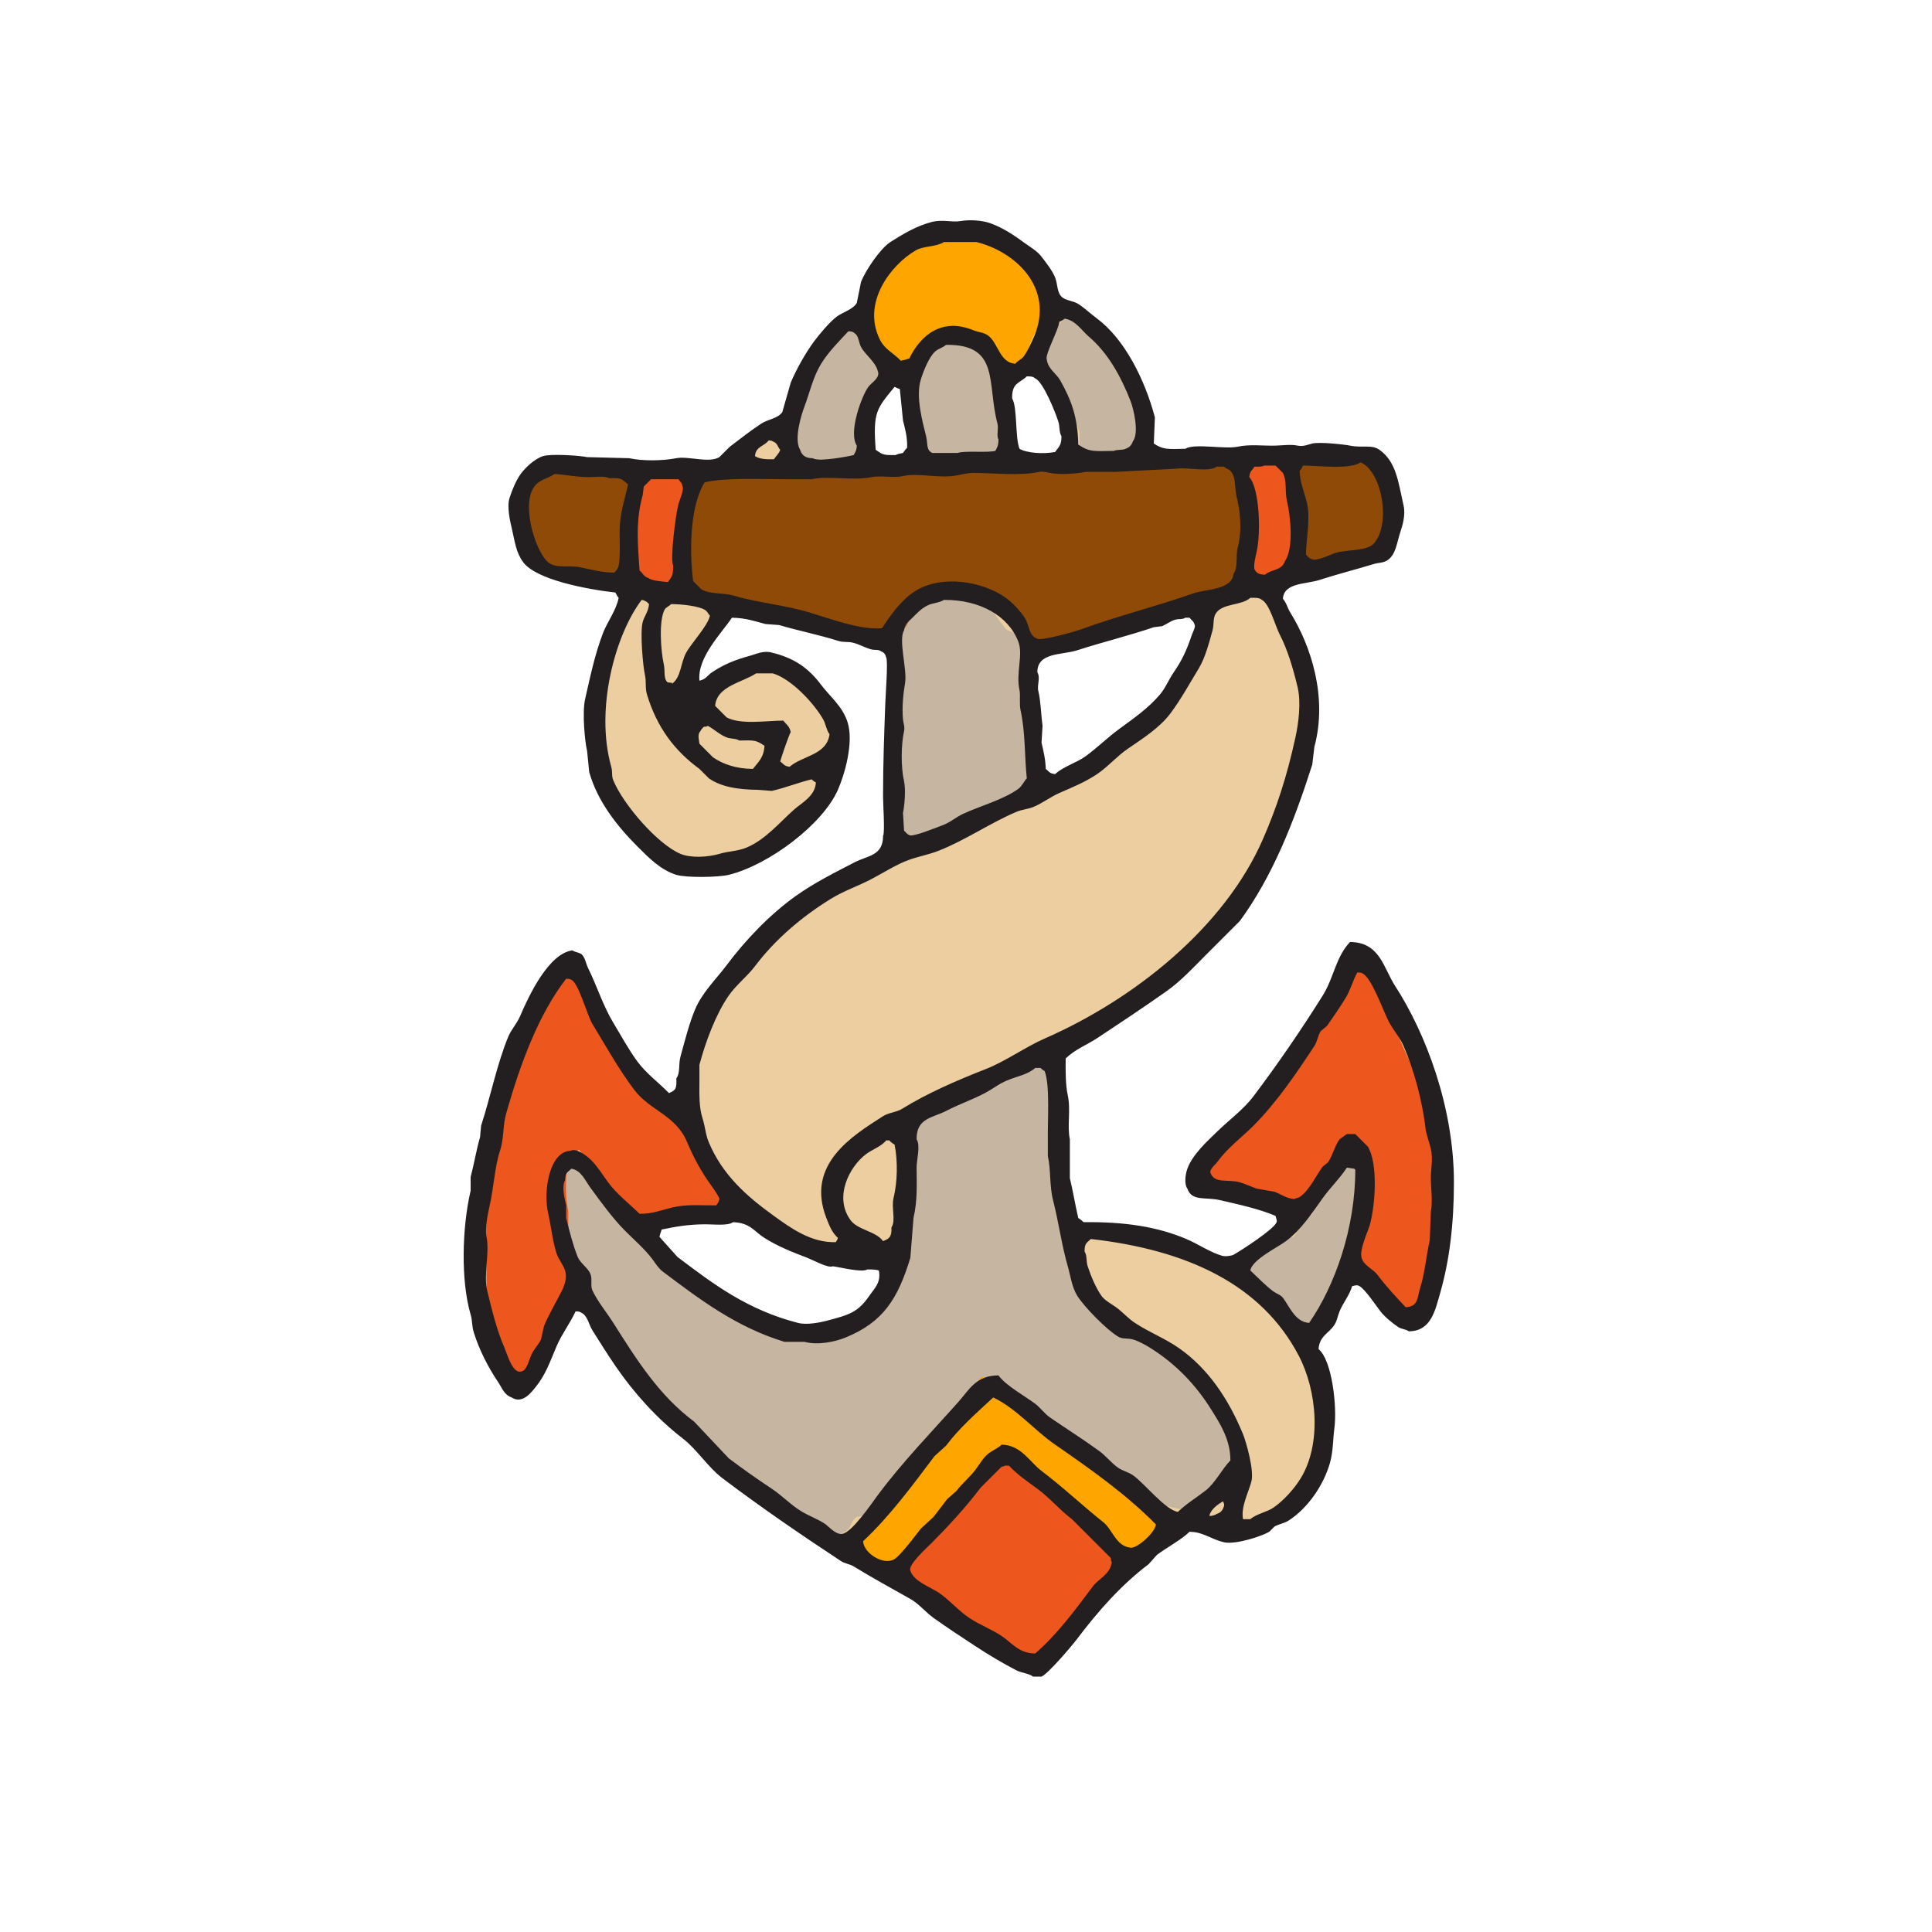 <?xml version="1.0" encoding="UTF-8"?>
<svg version="1.1" viewBox="0 0 128 128" xml:space="preserve" xmlns="http://www.w3.org/2000/svg" xmlns:cc="http://creativecommons.org/ns#" xmlns:dc="http://purl.org/dc/elements/1.1/" xmlns:rdf="http://www.w3.org/1999/02/22-rdf-syntax-ns#"><g transform="translate(-8.209 -9.907)"><g transform="matrix(3.219 0 0 -3.219 -465.74 547.97)"><g transform="translate(167.82 159.25)"><path d="m0 0c-0.099-0.233-0.024-0.643 0.143-1.287 0.016-0.066 0.03-0.12 0.039-0.156l0.025-0.112 0.104-0.045c0.104-0.046 0.316-0.127 0.564-0.161l0.096-0.013 0.075 0.061c0.043 0.035 0.084 0.063 0.121 0.088 0.225 0.156 0.372 0.294 0.358 0.777v0.034l-0.301 0.905-4e-3 9e-3c-0.049 0.111-0.123 0.191-0.189 0.261-0.032 0.035-0.063 0.069-0.084 0.098l-0.066 0.1h-0.398l-0.066-0.071c-0.022-0.024-0.046-0.034-0.094-0.054-0.141-0.06-0.294-0.148-0.323-0.434m-2.296-1.719c0.059-0.038 0.123-0.058 0.192-0.058 0.046 0 0.093 9e-3 0.138 0.029 0.229 0.075 0.296 0.203 0.319 0.394 0.133 0.27 0.084 0.747-0.163 1.605l-0.055 0.198-0.4 0.099-0.089-0.096c-0.148-0.157-0.192-0.331-0.227-0.472-0.023-0.09-0.043-0.168-0.084-0.239-0.01-8e-3 -0.022-0.015-0.033-0.023-0.063-0.043-0.167-0.115-0.211-0.251-0.101-0.31-0.062-0.696 0.096-0.938 0.094-0.147 0.23-0.237 0.381-0.255l0.119-0.013zm6.141-2.868c-0.089-0.057-0.363-0.119-0.562-0.164-0.15-0.034-0.292-0.066-0.397-0.102-0.342-0.113-1.237-0.401-2.173-0.605l-0.177-0.039v-0.386l0.03-0.053c0.017-0.042 0.02-0.227 0.022-0.337 3e-3 -0.131 5e-3 -0.267 0.023-0.376s0.018-0.25 0.018-0.414c0-0.316 1e-3 -0.71 0.136-1.1l0.081-0.236 0.225 0.106c1.177 0.546 3.083 1.98 3.19 3.5l0.017 0.24h-0.378zm-9.351-12.448c-0.173-0.044-0.981-0.105-1.292-0.129-0.197-0.015-0.286-0.022-0.321-0.026l-0.193-0.028v-0.388l0.101-0.067c0.138-0.091 0.288-0.26 0.434-0.424 0.108-0.122 0.22-0.249 0.333-0.348 0.086-0.076 0.185-0.114 0.264-0.145 0.047-0.017 0.091-0.034 0.118-0.053 0.677-0.465 1.4-0.897 2.086-0.897 0.106 0 0.209 0.011 0.307 0.032l0.412 0.038 0.028 0.01c0.484 0.177 0.986 0.662 1.011 1.246l0.01 0.234h-0.371l-0.055-0.034c-1e-3 0-0.025-8e-3 -0.085-8e-3 -0.104 0-0.261 0.026-0.421 0.07l-0.029 8e-3h-0.35l-0.085 0.031c-0.296 0.111-0.702 0.263-0.884 0.37-0.075 0.043-0.155 0.108-0.24 0.176-0.174 0.14-0.372 0.3-0.619 0.354l-0.1 0.021zm6.254-9.359c-0.311 0.052-0.589 0.284-0.779 0.442-0.104 0.087-0.219 0.126-0.321 0.16-0.064 0.021-0.124 0.042-0.166 0.07-0.137 0.092-0.747 0.498-0.747 0.498-0.023 0.024-0.081 0.094-0.117 0.138-0.1 0.122-0.138 0.166-0.185 0.196-0.161 0.099-0.323 0.168-0.479 0.234-0.126 0.053-0.244 0.103-0.359 0.168-0.052 0.029-0.123 0.094-0.187 0.152-0.062 0.057-0.127 0.117-0.192 0.161-0.103 0.07-0.204 0.093-0.285 0.112-0.049 0.01-0.092 0.02-0.118 0.037-0.159 0.099-0.325 0.228-0.486 0.353-0.146 0.113-0.298 0.231-0.446 0.328-0.127 0.083-0.25 0.143-0.37 0.201-0.121 0.06-0.237 0.115-0.344 0.191-0.688 0.485-1.328 1.121-1.946 1.736l-0.114 0.112c-0.368 0.365-0.691 0.823-1.003 1.266-0.078 0.11-0.155 0.218-0.232 0.326-0.033 0.046-0.063 0.12-0.095 0.2-0.076 0.191-0.18 0.453-0.458 0.532l-0.265 0.076-0.021-0.275c-0.012-0.15-0.083-0.248-0.173-0.371-0.042-0.057-0.085-0.116-0.123-0.183-0.076-0.136-0.131-0.299-0.183-0.455-0.151-0.445-0.25-0.655-0.517-0.655h-0.055c-0.032 0.054-0.064 0.109-0.098 0.165-0.189 0.315-0.384 0.641-0.502 0.98-0.062 0.176-0.084 0.385-0.104 0.569-0.018 0.171-0.034 0.318-0.076 0.439-0.077 0.219-0.035 0.509 6e-3 0.79 0.032 0.226 0.063 0.439 0.041 0.638-0.029 0.253 0.103 0.712 0.166 0.933l7e-3 0.023c0.052 0.18 0.056 0.334 0.058 0.47 4e-3 0.124 6e-3 0.232 0.046 0.346 0.087 0.252 0.161 0.523 0.232 0.786 0.098 0.364 0.2 0.741 0.339 1.073 5e-3 5e-3 0.036 0.034 0.056 0.053 0.056 0.051 0.119 0.109 0.157 0.192 0.049 0.108 0.053 0.201 0.056 0.27 2e-3 0.046 3e-3 0.065 0.011 0.081 0.179 0.344 0.549 0.842 0.819 0.968 0.035-0.02 0.068-0.029 0.093-0.034 0.049-0.086 0.13-0.334 0.18-0.489 0.06-0.184 0.112-0.343 0.164-0.445 0.31-0.607 0.607-1.058 0.934-1.417 0.042-0.047 0.081-0.096 0.12-0.145 0.137-0.177 0.293-0.377 0.599-0.46l0.312-0.086-0.029 0.322c-0.014 0.169 0 0.277 0.06 0.445l0.014 0.037v0.306l0.109 0.109 0.018 0.042c0.032 0.079 0.012 0.146-4e-3 0.206-5e-3 0.018-0.015 0.051-0.019 0.074 8e-3 8e-3 0.021 0.024 0.03 0.036 0.037 0.044 0.078 0.094 0.103 0.158 0.038 0.102 0.042 0.186 0.046 0.247 2e-3 0.033 3e-3 0.051 6e-3 0.065l0.271 0.272 0.04 0.238c0.088 0.124 0.229 0.258 0.365 0.387 0.084 0.079 0.163 0.154 0.234 0.229l0.04 0.042 0.027 0.112 0.012 5e-3c0.064 0.025 0.153 0.061 0.219 0.14l0.031 0.039 0.034 0.135c0.034 0.028 0.084 0.058 0.133 0.087 0.088 0.053 0.187 0.113 0.265 0.201 0.019 0.023 0.034 0.046 0.044 0.068h0.081l0.061 0.048c0.049 0.039 0.075 0.087 0.092 0.132h0.091l0.058 0.04c0.071 0.05 0.103 0.122 0.126 0.176l0.274 0.091 0.022 0.015c0.081 0.05 0.166 0.108 0.254 0.169 0.276 0.189 0.589 0.404 0.916 0.446l0.194 0.026 2e-3 0.195c4e-3 0.412-0.013 0.881-0.027 1.225-3e-3 0.087-6e-3 0.166-8e-3 0.235l0.073 0.369-3e-3 0.035c-0.043 0.373-0.044 0.851-3e-3 1.044 4e-3 0.023 0.017 0.085 0.04 1.157l3e-3 0.123-0.103 0.069c-0.226 0.152-0.555 0.196-0.873 0.239-0.169 0.022-0.328 0.044-0.45 0.079-0.314 0.089-0.683 0.21-0.886 0.283l-0.037 0.013h-0.367c-0.051 0.015-0.103 0.033-0.156 0.052-0.163 0.056-0.346 0.119-0.549 0.128l-0.173 8e-3 -0.052-0.164c-0.053-0.165-0.167-0.321-0.288-0.488-0.191-0.261-0.408-0.558-0.442-0.966l-0.02-0.244h0.47l0.055 0.143c0.025 0.062 0.065 0.085 0.211 0.142 0.072 0.027 0.151 0.059 0.233 0.105l0.058 0.034 0.075 0.148c0.112 0.063 0.259 0.095 0.429 0.095 0.402 0 0.833-0.181 1.002-0.349 4e-3 -6e-3 0.017-0.043 0.026-0.067 0.021-0.061 0.048-0.137 0.103-0.204 0.062-0.077 0.135-0.149 0.206-0.22 0.104-0.104 0.21-0.211 0.274-0.32-8e-3 -0.017-0.016-0.036-0.021-0.058l-0.016-0.069 0.026-0.066c0.089-0.223 0.081-0.277 7e-3 -0.43-0.045-0.092-0.041-0.189-0.037-0.283 3e-3 -0.062 6e-3 -0.131-9e-3 -0.174-0.158-0.455-0.383-0.745-0.775-1.001l-0.033-0.022-0.218-0.291c-0.051-0.037-0.104-0.076-0.158-0.116-0.179-0.133-0.365-0.271-0.532-0.346-0.156-0.07-0.703-0.176-1.171-0.176-0.309 0-0.408 0.048-0.425 0.057-0.482 0.279-1.137 1.022-1.399 1.582v0.18l-0.045 0.099c-0.081 0.176-0.174 0.376-0.114 0.526l0.037 0.095-0.047 0.091c-0.029 0.084-0.079 0.58-0.051 0.716 0.013 0.065 0.027 0.133 0.04 0.203 0.066 0.341 0.141 0.728 0.272 1.053 0.058 0.145 0.125 0.272 0.189 0.394 0.088 0.167 0.178 0.341 0.248 0.557l0.092 0.281-0.296 0.013c-0.724 0.032-1.744 0.316-1.9 0.603-0.199 0.365-0.252 1.069-0.012 1.497 0.105 0.189 0.249 0.285 0.438 0.295l0.029 1e-3 0.016 5e-3h0.014c0.053 0 0.14-9e-3 0.232-0.018 0.117-0.013 0.25-0.027 0.362-0.027 0.024 0 0.048 1e-3 0.069 2e-3 0.058 4e-3 0.118 5e-3 0.18 5e-3 0.155 0 0.323-8e-3 0.5-0.018 0.192-0.01 0.39-0.021 0.59-0.021 0.209 0 0.388 0.012 0.55 0.037 7e-3 1e-3 0.015 1e-3 0.024 1e-3 0.067 0 0.177-0.018 0.283-0.036 0.139-0.023 0.282-0.047 0.411-0.047 0.13 0 0.231 0.026 0.307 0.079 0.115 0.069 0.152 0.15 0.172 0.194 2e-3 4e-3 4e-3 9e-3 7e-3 0.014 0.126 0.128 0.3 0.244 0.469 0.356 0.116 0.077 0.235 0.157 0.341 0.241 8e-3 6e-3 0.026 9e-3 0.063 0.014 0.085 0.012 0.258 0.036 0.356 0.237 0.104 0.175 0.129 0.326 0.15 0.459 0.016 0.096 0.03 0.179 0.073 0.274 0.045 0.101 0.129 0.209 0.211 0.314 0.059 0.077 0.121 0.156 0.171 0.236 0.037 0.06 0.061 0.117 0.081 0.161 0.037 0.086 0.037 0.086 0.09 0.096l0.186 0.032v0.211c0.037 0.026 0.071 0.051 0.104 0.075 0.117 0.087 0.182 0.133 0.282 0.148l0.176 0.028 0.013 0.177c0.089 1.115 1.002 1.614 1.867 1.614 0.812 0 1.713-0.44 1.9-1.422l0.026-0.141 0.14-0.035c0.525-0.132 1.285-0.913 1.627-1.674 0.201-0.447 0.237-0.838 0.1-1.1l-0.172-0.329h0.506c0.078-0.029 0.165-0.043 0.264-0.043 0.125 0 0.251 0.022 0.384 0.046 0.137 0.023 0.278 0.049 0.421 0.049 0.058 0 0.112-5e-3 0.165-0.013 0.046-8e-3 0.096-0.011 0.156-0.011 0.14 0 0.306 0.02 0.48 0.043 0.192 0.024 0.39 0.049 0.568 0.049 0.063 0 0.121-4e-3 0.171-0.01 0.208-0.027 0.681-0.057 1.084-0.057 0.268 0 0.482 0.013 0.638 0.037 0.053-0.04 0.108-0.068 0.156-0.093 0.046-0.024 0.089-0.046 0.108-0.067 0.21-0.231 0.335-0.986 0.174-1.384-0.039-0.097-0.061-0.186-0.079-0.265-0.046-0.187-0.05-0.196-0.157-0.207-0.277-6e-3 -0.635-0.131-1.013-0.264-0.357-0.125-0.725-0.254-1.008-0.277l-0.251-0.02 0.048-0.247c0.042-0.216 0.16-0.363 0.254-0.481 0.038-0.046 0.073-0.091 0.098-0.132 0.138-0.229 0.271-0.609 0.406-1.161 0.224-0.921-0.126-1.927-0.456-2.702l-0.03-0.07 0.01-0.042-0.049-0.025-0.034-0.066c-0.031-0.064-0.054-0.156-7e-3 -0.26-0.031-0.079-0.081-0.201-0.103-0.25-0.404-0.864-1.12-1.833-1.78-2.41-0.385-0.336-0.832-0.636-1.264-0.926-0.207-0.138-0.421-0.282-0.626-0.428-0.056-0.039-0.15-0.078-0.239-0.116-0.205-0.085-0.439-0.182-0.55-0.395-0.111-0.187-0.064-0.424-0.022-0.632 0.017-0.083 0.035-0.169 0.033-0.218-0.036-0.74 0.075-1.596 0.172-2.352 0.015-0.119 0.072-0.564 0.072-0.564l0.215 0.017c0.158 0.014 0.314 0.02 0.464 0.02 0.703 0 1.331-0.137 1.98-0.432 0.053-0.024 0.116-0.063 0.183-0.103 0.112-0.069 0.239-0.147 0.378-0.194l0.16-0.052 0.096 0.136c0.081 0.116 0.241 0.2 0.41 0.289 0.236 0.124 0.5 0.264 0.637 0.538l0.359 0.36-0.497 0.032c-0.268 0.016-0.546 0.113-0.815 0.207-0.11 0.038-0.217 0.076-0.321 0.107-0.073 0.022-0.146 0.033-0.224 0.033-0.071 0-0.133-9e-3 -0.187-0.017-0.035-5e-3 -0.068-0.011-0.101-0.011-0.014 0-0.025 1e-3 -0.036 4e-3l-0.101 0.101c0.141 0.587 0.557 0.945 0.996 1.323 0.131 0.112 0.266 0.229 0.392 0.35l0.046 0.045 0.038 0.15c0.012 9e-3 0.028 0.02 0.04 0.028 0.041 0.027 0.093 0.061 0.139 0.112 0.083 0.091 0.115 0.199 0.14 0.286 8e-3 0.024 0.016 0.052 0.024 0.074l0.096 0.032 0.043 0.059c0.089 0.123 0.148 0.246 0.204 0.365 0.042 0.086 0.082 0.167 0.129 0.243 0.045 0.014 0.11 0.038 0.161 0.098l0.033 0.04 0.073 0.292c0.029 0.029 0.091 0.086 0.127 0.119 0.093 0.086 0.124 0.115 0.147 0.155 0.084 0.139 0.138 0.32 0.191 0.494 0.063 0.211 0.14 0.468 0.252 0.535l0.032-0.011c0.015-4e-3 0.029-9e-3 0.041-0.014l0.014-9e-3 0.028-0.011c0.218-0.08 0.388-0.464 0.524-0.773 0.063-0.14 0.122-0.274 0.186-0.387 0.288-0.506 0.471-0.946 0.701-1.683 0.014-0.046 0.039-0.085 0.083-0.15 8e-3 -0.013 0.017-0.025 0.024-0.035 0.026-0.165 0.048-0.349 0.071-0.544 0.038-0.317 0.077-0.645 0.142-0.914 0.011-0.046-0.016-0.167-0.027-0.212-5e-3 -0.021-9e-3 -0.039-0.012-0.052l-5e-3 -0.031 0.036-0.393c-0.038-0.188-0.083-0.579-0.07-0.721 6e-3 -0.088-0.053-0.523-0.086-0.707-0.036-0.02-0.079-0.049-0.107-0.106-0.062-0.124-0.027-0.235 3e-3 -0.299-0.041-0.157-0.16-0.495-0.449-0.543-0.054 0.04-0.112 0.075-0.168 0.109-0.099 0.06-0.211 0.128-0.242 0.191l-7e-3 0.015-3e-3 4e-3c0 7e-3 -0.025 0.252-0.025 0.252h-0.197c-0.106 0.14-0.274 0.353-0.299 0.383l-0.17 0.214-0.176-0.208c-0.129-0.151-0.207-0.363-0.283-0.568-0.098-0.269-0.2-0.546-0.38-0.581l-0.218-0.042 0.038-0.218c0.034-0.196 0.131-0.37 0.217-0.523 0.047-0.085 0.092-0.166 0.118-0.236 0.044-0.121 0.053-0.292 0.061-0.458 5e-3 -0.097 0.01-0.19 0.022-0.279-0.022-0.025-0.044-0.059-0.055-0.105-0.023-0.096-8e-3 -0.224 0.012-0.322-0.032-0.039-0.062-0.077-0.078-0.125-0.052-0.151-0.056-0.285-0.06-0.404-4e-3 -0.104-6e-3 -0.186-0.04-0.258-0.257-0.554-0.867-0.955-1.353-1.145-0.049-0.019-0.169-0.024-0.267-0.028-0.094-3e-3 -0.191-7e-3 -0.282-0.022-0.059 0.024-0.121 0.056-0.186 0.091-0.113 0.059-0.229 0.121-0.36 0.149l-0.11 0.024-0.084-0.074c-0.04-0.033-0.11-0.059-0.184-0.086-0.103-0.038-0.218-0.08-0.317-0.164-0.651-0.544-1.41-1.221-1.692-1.747h-0.189v-0.224c-0.058-0.055-0.095-0.11-0.127-0.157-0.02-0.028-0.04-0.059-0.069-0.09-0.085-0.097-0.188-0.186-0.297-0.281-0.077-0.067-0.156-0.136-0.231-0.21" fill="#eccea0" fill-rule="evenodd"/></g><g transform="translate(169.63 157.64)"><path d="m0 0c0.506-3e-3 0.871 0.069 1.008 0.504 0.14 0.202-8e-3 0.577-0.071 0.792-0.194 0.647-0.618 1.694-1.369 1.728-0.222-0.217-0.343-0.473-0.54-0.72 0.018-0.444 0.269-0.366 0.396-0.648 0.149-0.328 0.304-0.705 0.396-1.044v-0.396c0.03-0.086 0.131-0.145 0.18-0.216" fill="#c6b6a1" fill-rule="evenodd"/></g><g transform="translate(163.79 157.67)"><path d="m0 0c0.119 0.012 0.239 0.024 0.359 0.036 0.176-0.064 0.057-0.184 0.468-0.18 0.151 0.147 0.434 0.289 0.504 0.504-0.012 0.288-0.023 0.576-0.035 0.864 0.066 0.241 0.288 0.375 0.468 0.504 0.023 0.332-0.08 0.601-0.325 0.756-0.059 0.012-0.12 0.024-0.179 0.036-0.112 0.078-0.054 0.193-0.216 0.251-0.051 0.035-0.118 0.037-0.217 0.037-0.425-0.331-0.675-0.504-0.863-1.08l-0.109-0.828c-0.071-0.209-0.183-0.321-0.179-0.648 0.053-0.05 0.104-0.117 0.143-0.18 0.068-0.016 0.137-0.06 0.181-0.072" fill="#c6b6a1" fill-rule="evenodd"/></g><g transform="translate(166.89 157.67)"><path d="m0 0 0.396-0.072c0.215 0.048 0.411 0.247 0.576 0.36 0.11 0.422 0.212 1.438-0.073 1.8-0.083 0.251-0.503 0.465-0.828 0.468-0.149-0.102-0.316 1e-3 -0.467-0.108-0.655-0.224-0.492-2.259 0.072-2.448 0.097-0.062 0.231-7e-3 0.324 0" fill="#c6b6a1" fill-rule="evenodd"/></g><g transform="translate(165.81 150)"><path d="m0 0c0.266-0.051 0.933-0.097 1.151 0.036 0.225 0.136 0.452 0.443 0.685 0.54h0.252c0.273 0.075 0.481 0.29 0.576 0.54 0.012 0.24 0.024 0.48 0.035 0.72-0.024 0.077-0.154 0.157-0.179 0.216v1.62c-0.031 0.128-0.09 0.355-0.18 0.432-0.061 0.051-0.166 0.049-0.216 0.108-0.333 0.393-0.458 0.861-1.188 0.864-0.264-0.206-0.745-0.305-0.9-0.612-0.181-0.356 0.026-0.917-0.072-1.368-0.161-0.736-0.523-1.75 0-2.34-0.06-0.436-0.241-0.347 0.036-0.756" fill="#c6b6a1" fill-rule="evenodd"/></g><g transform="translate(169.73 137.12)"><path d="m0 0c0.18-0.25 0.671-0.837 0.936-0.972 0.241-0.123 0.39 0.049 0.612 0 0.103-0.023 0.27-0.074 0.468-0.072 0.291 0.275 0.745 0.502 0.864 0.936 0.118 0.429-0.2 0.906-0.324 1.152-0.35 0.692-0.675 1.099-1.296 1.512-0.132 0.088-0.324 0.057-0.468 0.144-0.301 0.182-0.34 0.434-0.864 0.432-0.157 0.743-0.312 1.488-0.468 2.232-0.038 0.088-0.183 0.175-0.216 0.252v0.432c-1e-3 0.439 0.103 1.648-0.072 1.908-0.059 0.168-0.175 0.182-0.288 0.288-0.654-0.011-0.492-0.394-0.864-0.577-0.096-0.011-0.192-0.023-0.289-0.035-0.211-0.093-0.489-0.274-0.683-0.396 0 0-0.267 0.071-0.432 0.072l-0.36-0.324c-0.038-0.294-0.085-0.63-0.072-1.008 0.012-0.144 0.024-0.289 0.036-0.433-0.134-0.585-0.345-1.163-0.54-1.691-0.063-0.171-0.058-0.575-0.144-0.72-0.084-0.16-0.28-0.122-0.468-0.18-0.437-0.135-1.024-0.28-1.44-0.396-0.337 0.321-0.903 0.421-1.296 0.684-0.156 0.156-0.311 0.312-0.468 0.468-0.392 0.296-0.736 0.628-1.08 0.972l-0.395 0.432c-0.073 0.052-0.189 0.048-0.252 0.108-0.222 0.208-0.466 1.223-0.901 1.044-0.198-0.014-0.278-0.091-0.324-0.252-0.106-0.174-1e-3 -0.528 0.036-0.684l0.109-0.756c0.063-0.169 0.212-0.378 0.288-0.576 0.333-0.876 0.684-1.53 1.151-2.232 0.144-0.215 0.279-0.561 0.504-0.684 0.132-0.012 0.265-0.024 0.396-0.036 0.089-0.041 0.23-0.216 0.324-0.288 0.198-0.152 0.19-0.471 0.36-0.648 0.222-0.23 0.563-0.393 0.828-0.576 0.399-0.274 0.772-0.586 1.188-0.864 0.133-0.088 0.377-0.355 0.612-0.216 0.368 0.041 0.253 0.248 0.432 0.36l0.216 0.036 0.252 0.252c0.538 0.403 0.857 0.939 1.26 1.476 0.236 0.314 0.612 0.534 0.828 0.864 0.229-0.077 0.402-0.27 0.612-0.36 0.136-0.059 0.244-0.014 0.396-0.072 0.262-0.1 0.498-0.386 0.72-0.54 0.107-0.074 0.246-0.068 0.36-0.144 0.102-0.069 0.143-0.222 0.216-0.324" fill="#c6b6a1" fill-rule="evenodd"/></g><g transform="translate(172.94 141.26)"><path d="m0 0c-0.023-0.062-8e-3 -0.035-0.036-0.072 0.024-0.494 0.825-0.926 1.08-1.368 0.061-0.023 0.035-7e-3 0.071-0.036 0.971-0.017 0.778 1.698 1.044 2.448 0.072 0.204 0.359 0.703 0.145 0.972-0.025 0.036-0.048 0.072-0.073 0.108h-0.252c-0.077-0.089-0.169-0.167-0.215-0.288v-0.144c-0.097-0.084-0.193-0.168-0.288-0.252-0.094-0.139-0.086-0.328-0.18-0.468-0.072-0.06-0.145-0.12-0.217-0.18-0.057-0.076-0.097-0.246-0.18-0.288-0.108-0.012-0.215-0.024-0.324-0.036-0.134-0.056-0.421-0.299-0.575-0.396" fill="#c6b6a1" fill-rule="evenodd"/></g><g transform="translate(172.83 156.41)"><path d="m0 0c0.098 0.486-0.064 0.961-0.252 1.26-0.139 0.034-0.211 0.071-0.396 0.072-0.243-0.196-0.512-0.094-0.9-0.18-0.358-0.079-0.894-0.034-1.223 0.036-0.384 0.082-0.804-2e-3 -1.153 0.072-0.517 0.111-1.527-2e-3 -1.944-0.072-0.43-0.072-1.117 0.132-1.584 0-0.105-0.03-0.2-0.148-0.287-0.18-0.365 0.066-0.902 0.039-1.261-0.036-0.096-0.02-0.212 0.028-0.252 0.036-0.527-0.012-1.056-0.024-1.584-0.036-0.174-0.054-0.328-0.198-0.468-0.288-0.099-0.41-0.384-1.434-0.216-1.908 0.045-0.127 0.176-0.192 0.252-0.288 0.551-0.032 1.205-0.175 1.764-0.324 0.398-0.105 0.741-0.094 1.116-0.216 0.253-0.082 0.815-0.511 1.008-0.468 0.333 0.074 0.403 0.375 0.576 0.612 0.208 0.285 0.488 0.335 0.901 0.432 0.093 0.022 0.354 0.078 0.504 0.036 0.261-0.073 0.677-0.46 0.792-0.684 0.133-0.263 0.105-0.68 0.611-0.54 0.101 0.028 0.196 0.145 0.288 0.18 1.187 0.454 3.011 0.345 3.636 1.368 0.078 0.128 0.213 0.457 0.18 0.648-0.024 0.141-0.153 0.247-0.108 0.468" fill="#8e4a06" fill-rule="evenodd"/></g><g transform="translate(175.53 157.6)"><path d="m0 0c-0.229 0.056-0.518 0.099-0.721 0.144-0.215 0.048-0.335-0.155-0.504-0.108-0.085 0.024-0.113 0.1-0.288 0.108-0.049-0.058-0.021-0.041-0.107-0.072-0.104-0.58 0.353-1.184 0.036-1.584-1e-3 -0.216 0.031-0.331 0.071-0.468 0.248-0.064 0.897-0.052 1.189 0.072 0.248 0.106 0.862 0.708 0.72 1.188-0.083 0.277-0.263 0.492-0.396 0.72" fill="#8e4a06" fill-rule="evenodd"/></g><g transform="translate(158.79 157.64)"><path d="m0 0c-0.474-0.373-1.095-0.767-0.685-1.584 0.075-0.147 0.107-0.322 0.216-0.432 0.273-0.272 0.796-0.1 1.009-0.252 0.012-0.048 0.023-0.096 0.035-0.144 0.058-0.071 0.181-0.087 0.252-0.144 1.016 0.129 0.36 1.35 0.792 1.944 2e-3 0.266-0.049 0.29-0.143 0.432-0.589 0.011-0.851 0.185-1.476 0.18" fill="#8e4a06" fill-rule="evenodd"/></g><g transform="translate(168.37 161.85)"><path d="m0 0c-0.225 0.33-1.484 0.628-2.052 0.612-0.164-0.114-0.381-0.137-0.54-0.252-0.392-0.282-1.074-1.347-0.648-1.98 0.157-0.233 0.515-0.314 0.684-0.54 0.367-7e-3 0.47 0.237 0.54 0.504 0.208 5e-3 0.618 0.054 0.756-0.036 0.647-0.016 0.508-0.945 0.936-0.72 0.288 0.096 0.288 0.364 0.396 0.648 0.106 0.279 0.414 0.728 0.252 1.116-0.033 0.079-0.145 0.151-0.18 0.216-0.08 0.149-0.055 0.301-0.144 0.432" fill="#ffa500" fill-rule="evenodd"/></g><g transform="translate(165.99 135.46)"><path d="m0 0c0.084 0.012 0.168 0.024 0.252 0.036 0.447 0.259 0.844 0.779 1.152 1.188 0.172 0.228 0.45 0.37 0.504 0.72h0.072c0.188-0.358 1.036-1.427 1.404-1.512 0.132-0.031 0.19 0.047 0.288 0.072 0.104-0.212 0.279-0.555 0.468-0.684 0.27-0.186 0.352 8e-3 0.54-0.288 0.216 9e-3 0.236 0.063 0.36 0.144 0.031 0.143 0.125 0.767 0.036 0.9-0.124 0.244-0.19 0.033-0.36 0.144-0.122 0.079-0.195 0.31-0.324 0.396-0.06 0.012-0.121 0.024-0.18 0.036-0.202 0.12-0.287 0.431-0.468 0.576-0.108 0.036-0.216 0.072-0.324 0.108l-0.36 0.36c-0.203 0.148-0.409 0.247-0.612 0.396-0.281 0.205-0.463 0.603-0.828 0.72-0.046 0.031-0.089 0.033-0.18 0.036-0.077-0.083-0.14-0.164-0.216-0.252 0.017-0.125 0.041-0.183 0.108-0.252-0.052-0.23-0.715-0.715-0.9-0.9-0.287-0.312-0.576-0.624-0.864-0.936-0.141-0.199-0.165-0.381-0.288-0.612l-0.36-0.324c-0.101-0.134-0.173-0.278-0.288-0.396 0.23-0.098 0.3-0.113 0.416-0.231 0.196 0.027 0 0 0.124 0.051 0 0 0.206-0.105 0.396-0.108l0.216 0.18c0.094 0.137 0.085 0.298 0.216 0.396z" fill="#ffa500" fill-rule="evenodd"/></g><g transform="translate(172.87 155.44)"><path d="m0 0c-0.046-0.171 0.085-0.329 0.18-0.36 0.25-0.083 0.361 0.177 0.467 0.252 0.151 0.105 0.294 0.178 0.361 0.36 0.068 0.189 4e-3 0.32 0 0.504-0.012 0.579 0.025 1.023-0.18 1.44-0.204 0.053-0.324 0.068-0.576 0.072l-0.252-0.18c-4e-3 -0.313 0.095-0.493 0.144-0.72 7e-3 -0.035-0.013-1.106-0.037-1.188-0.01-0.04-0.099-0.148-0.107-0.18" fill="#ed561c" fill-rule="evenodd"/></g><g transform="translate(161.2 155.08)"><path d="m0 0c0.187 0.415 0.109 1.177 0.217 1.62 0.038 0.158 0.067 0.475 0.035 0.54-0.019 0.183-0.069 0.177-0.144 0.288h-0.396c-0.09-0.08-0.145-0.021-0.287-0.072-0.11-0.039-0.194-0.157-0.288-0.216-0.108-0.486-0.148-1.601 0.107-1.944 0.098-0.292 0.427-0.265 0.756-0.216" fill="#ed561c" fill-rule="evenodd"/></g><g transform="translate(157.24 141.33)"><path d="m0 0c8e-3 -0.017-4e-3 -0.913 0.035-1.08 0.126-0.529 0.315-1.107 0.576-1.512 0.126-0.024 0.191-0.043 0.288 0.036 0.266 0.189 0.188 0.613 0.325 0.936 0.15 0.356 0.498 0.768 0.755 1.044-0.017 0.374-0.209 0.592-0.288 0.9v0.576c-0.081 0.373-0.045 0.781 0 1.116 0.082 0.041 0.157 0.082 0.216 0.144 0.337-0.349 0.799-1.199 1.26-1.368 0.134-0.084 0.713 0.016 0.864 0.072 0.048 0.048 0.265-0.027 0.313 0.021 0.311 0.129 0.393-0.021 0.624 0.123 0.128 0.05 0.253 0.195 0.143 0.36-0.04 0.06-0.17 0.082-0.215 0.144-0.09 0.12-0.128 0.241-0.216 0.36-0.098 0.13-0.284 0.246-0.361 0.396-0.011 0.084-0.024 0.168-0.036 0.252-0.195 0.493-1.134 1.021-1.439 1.476-0.166 0.247-0.203 0.59-0.324 0.864-0.097 0.218-0.299 0.45-0.397 0.648-0.088 0.179-0.032 0.348-0.144 0.539-0.162-0.016-0.154-0.046-0.251-0.108v-0.179h-0.18c-0.533-0.562-0.879-1.422-1.152-2.232-0.131-0.389 0.099-0.7-0.109-1.008-0.066-0.151-0.23-0.154-0.287-0.324-0.065-0.194-0.239-1.77-0.181-1.98 0.031-0.108 0.16-0.178 0.181-0.216" fill="#ed561c" fill-rule="evenodd"/></g><g transform="translate(176 145.87)"><path d="m0 0c-0.191 0.463-0.278 1.31-0.792 1.44-0.322-0.341-0.495-0.737-0.756-1.152-0.275-0.436-0.639-0.844-0.9-1.296-0.063-0.109-9e-3 -0.232-0.073-0.36-0.105-0.215-1.186-1.025-1.439-1.188-0.089-0.778 0.23-0.41 0.828-0.612 0.119-0.04 0.707-0.378 0.828-0.468 0.321 0.043 0.244 0.216 0.396 0.288 0.108 0.052 0.162-0.069 0.288 0 0.325 0.179 0.343 0.91 0.576 1.188 0.023 0.062 7e-3 0.035 0.036 0.072 0.112-0.273 0.194-0.368 0.396-0.54 0.044-0.075-0.032-0.392-0.036-0.54-0.02-0.575-0.109-0.964-0.108-1.548 0.186-0.186 0.282-0.462 0.468-0.648 0.077-0.077 0.211-0.101 0.288-0.18 0.102-0.104 0.127-0.35 0.359-0.216 0.371 0.134 0.408 0.819 0.433 1.296l-0.036 0.54c0.541 1.46-0.348 2.933-0.756 3.924" fill="#ed561c" fill-rule="evenodd"/></g><g transform="translate(170.27 134.89)"><path d="m0 0v0.252c-0.119 0.111-0.428 0.316-0.504 0.432-0.212 0.32-0.309 0.599-0.612 0.828-0.29 0.219-0.793 0.551-1.008 0.828h-0.252l-0.108-0.108c0-0.084-0.21-0.169-0.21-0.253-0.069-0.14-0.165-0.298-0.294-0.395-0.345-0.261-0.709-0.624-0.972-0.972-0.145-0.192-0.415-0.292-0.504-0.54-0.029-0.037-0.014-9e-3 -0.036-0.072 0.1-0.096 0.21-0.331 0.324-0.396 0.181-0.103 0.331-0.082 0.504-0.18 0.187-0.107 0.33-0.341 0.504-0.468 0.254-0.186 0.514-0.294 0.792-0.468 0.256-0.16 0.352-0.362 0.792-0.36 0.191 0.2 0.481 0.316 0.647 0.54 0.21 0.282 0.367 0.581 0.577 0.864 0.072 0.06 0.144 0.12 0.215 0.18 0.075 0.113 0.045 0.205 0.145 0.288" fill="#ed561c" fill-rule="evenodd"/></g><g transform="translate(161.37 143.66)"><path d="m0 0c0.16-0.373 0.3-0.627 0.519-0.929 0.037-0.051 0.168-0.243 0.151-0.259-0.016-0.081-0.031-0.076-0.065-0.129-0.303-3e-3 -0.598 0.03-0.907-0.044-0.221-0.053-0.406-0.131-0.67-0.129-0.212 0.209-0.471 0.406-0.647 0.648-0.117 0.159-0.21 0.316-0.346 0.453-0.076 0.077-0.296 0.264-0.432 0.195-0.423-0.015-0.566-0.814-0.454-1.296 0.059-0.254 0.089-0.571 0.173-0.821 0.037-0.113 0.139-0.236 0.173-0.346 0.065-0.209-0.069-0.423-0.13-0.54-0.095-0.185-0.227-0.412-0.303-0.604-0.021-0.094-0.042-0.188-0.064-0.281-0.048-0.097-0.149-0.202-0.194-0.303-0.054-0.121-0.07-0.235-0.152-0.323-0.221-0.159-0.341 0.319-0.41 0.475-0.148 0.337-0.246 0.736-0.346 1.144-0.088 0.366 0.056 0.788-0.021 1.145-0.029 0.136 0.025 0.436 0.064 0.605 0.091 0.393 0.105 0.804 0.216 1.145 0.087 0.264 0.053 0.505 0.13 0.777 0.287 1.008 0.662 2.03 1.232 2.765 0.054-2e-3 0.08-3e-3 0.107-0.022 0.147-0.059 0.328-0.736 0.433-0.907 0.282-0.464 0.544-0.938 0.864-1.36 0.318-0.422 0.848-0.518 1.079-1.059m0.26 1.253v0.324c0.13 0.486 0.341 1.047 0.604 1.425 0.155 0.222 0.381 0.394 0.54 0.605 0.416 0.551 0.96 1.014 1.555 1.382 0.27 0.167 0.562 0.264 0.843 0.411 0.234 0.122 0.505 0.297 0.756 0.389 0.23 0.084 0.408 0.108 0.627 0.194 0.543 0.213 1.066 0.574 1.597 0.799 0.128 0.054 0.243 0.054 0.367 0.108 0.176 0.076 0.348 0.206 0.519 0.281 0.284 0.124 0.531 0.224 0.777 0.389 0.22 0.147 0.409 0.369 0.627 0.518 0.312 0.214 0.663 0.436 0.885 0.735 0.216 0.289 0.394 0.615 0.584 0.928 0.128 0.212 0.211 0.527 0.28 0.778 0.033 0.12 6e-3 0.252 0.066 0.345 0.136 0.218 0.525 0.157 0.712 0.324 0.105 3e-3 0.186 4e-3 0.238-0.043 0.156-0.075 0.277-0.541 0.367-0.713 0.16-0.309 0.273-0.688 0.367-1.079 0.077-0.321 0.018-0.756-0.044-1.038-0.173-0.792-0.379-1.43-0.669-2.094-0.796-1.825-2.66-3.302-4.493-4.104-0.402-0.177-0.805-0.469-1.209-0.627-0.609-0.239-1.204-0.497-1.728-0.821-0.116-0.071-0.271-0.075-0.389-0.15-0.629-0.404-1.597-0.989-1.166-2.096 0.068-0.175 0.116-0.294 0.237-0.41-0.015-0.05-0.022-0.048-0.043-0.086-0.507-0.02-0.944 0.302-1.274 0.54-0.558 0.402-1.056 0.84-1.339 1.512-0.07 0.166-0.072 0.314-0.13 0.496-0.073 0.231-0.066 0.478-0.064 0.778m4.212 6.156c-0.067 0.3-0.062 0.758 0 1.036 0.019 0.089-0.017 0.177-0.022 0.238-0.024 0.259 6e-3 0.536 0.043 0.756 0.046 0.274-0.142 0.884-0.021 1.08 0.013 0.142 0.075 0.163 0.15 0.237 0.107 0.104 0.201 0.215 0.346 0.281 0.107 0.048 0.229 0.047 0.324 0.108 0.753 6e-3 1.334-0.337 1.533-0.864 0.101-0.264-0.055-0.644 0.023-0.993 0.021-0.1-7e-3 -0.284 0.021-0.411 0.101-0.451 0.082-0.971 0.129-1.404-0.061-0.065-0.1-0.163-0.173-0.216-0.307-0.223-0.784-0.351-1.144-0.518-0.145-0.068-0.261-0.177-0.432-0.238-0.125-0.044-0.593-0.243-0.67-0.194-0.063 0.025-0.06 0.05-0.107 0.087-8e-3 0.122-0.015 0.244-0.022 0.367 0.03 0.148 0.061 0.466 0.022 0.648m2.764 1.857c-0.033 0.127 0.049 0.274-0.021 0.389 0 0.417 0.508 0.352 0.82 0.453 0.51 0.165 1.079 0.305 1.577 0.475 0.058 8e-3 0.116 0.015 0.173 0.022 0.076 0.032 0.171 0.103 0.259 0.13 0.092 0.027 0.152 2e-3 0.216 0.043h0.087c0.045-0.06 0.083-0.062 0.107-0.151 0.023-0.033-0.046-0.159-0.064-0.216-0.101-0.303-0.208-0.527-0.368-0.756-0.105-0.152-0.165-0.316-0.281-0.454-0.238-0.283-0.54-0.491-0.842-0.713-0.232-0.17-0.457-0.391-0.691-0.561-0.191-0.138-0.454-0.208-0.626-0.367-0.123 0.012-0.124 0.054-0.194 0.107-5e-3 0.198-0.05 0.384-0.087 0.541l0.021 0.345c-0.029 0.207-0.038 0.524-0.086 0.713m-3.218 1.296c-0.45-0.037-1.043 0.189-1.491 0.324-0.521 0.157-1.046 0.195-1.554 0.345-0.223 0.066-0.482 0.024-0.67 0.13l-0.173 0.173c-0.084 0.701-0.051 1.568 0.237 2.03 0.416 0.103 1.195 0.064 1.663 0.065h0.54c0.364 0.078 0.859-0.037 1.232 0.043 0.176 0.038 0.445-0.022 0.648 0.022 0.349 0.075 0.748-0.065 1.145 0.021 0.082 0.018 0.201 0.044 0.301 0.044 0.404 0 0.951-0.067 1.362 0.021 0.073 0.016 0.176-0.013 0.216-0.021 0.204-0.044 0.564-0.015 0.734 0.021h0.605c0.417 0.022 0.834 0.043 1.252 0.065 0.254 0.038 0.665-0.079 0.843 0.043h0.151c0.036-0.045 0.093-0.047 0.129-0.086 0.124-0.132 0.078-0.328 0.13-0.54 0.072-0.288 0.116-0.677 0.022-1.037-0.047-0.179 0.011-0.414-0.086-0.54-0.036-0.342-0.558-0.309-0.843-0.41-0.727-0.258-1.555-0.463-2.29-0.734-0.124-0.047-0.833-0.243-0.906-0.195-0.184 0.067-0.162 0.281-0.26 0.432-0.092 0.141-0.252 0.312-0.389 0.41-0.468 0.338-1.328 0.489-1.879 0.13-0.276-0.18-0.49-0.48-0.669-0.756m-4.039-0.519c-0.099-0.19-0.102-0.474-0.259-0.604-8e-3 -7e-3 -0.015-0.015-0.022-0.022v0.022c-0.054 2e-3 -0.08 2e-3 -0.108 0.021-0.073 0.101-0.03 0.213-0.065 0.368-0.058 0.259-0.107 0.896 0.022 1.123 0.023 0.042 0.098 0.068 0.13 0.108 0.211 0 0.594-0.04 0.712-0.13 0.04-0.031 0.052-0.073 0.087-0.108-0.044-0.216-0.388-0.568-0.497-0.778m0.302-1.598c0.023 0.05 0.037 0.047 0.065 0.087 0.05 5e-3 0.061 4e-3 0.087 0.021 0.128-0.068 0.244-0.182 0.388-0.238 0.092-0.034 0.186-0.017 0.259-0.064 0.311 5e-3 0.338 0.014 0.519-0.108-0.012-0.244-0.13-0.337-0.238-0.476-0.343 3e-3 -0.611 0.094-0.821 0.238-0.094 0.094-0.186 0.187-0.28 0.281-0.012 0.106-0.043 0.19 0.021 0.259m1.145 1.188h0.345c0.388-0.117 0.852-0.621 1.038-0.95 0.051-0.093 0.065-0.217 0.129-0.303-0.056-0.431-0.559-0.44-0.821-0.669-0.12 0.013-0.12 0.058-0.194 0.108 0.012 0.059 0.182 0.556 0.216 0.605-0.023 0.122-0.092 0.157-0.152 0.237-0.343 0-0.869-0.091-1.166 0.065-0.079 0.079-0.158 0.158-0.237 0.238 0.031 0.411 0.568 0.482 0.842 0.669m0.777-2.808c-0.296-0.263-0.584-0.614-0.972-0.777-0.182-0.077-0.364-0.071-0.561-0.13-0.23-0.068-0.583-0.09-0.799 0-0.475 0.199-1.181 1.022-1.383 1.512-0.042 0.101-0.012 0.174-0.043 0.281-0.337 1.193 0.085 2.722 0.626 3.434 0.045-9e-3 0.042-5e-3 0.066-0.021 0.058-0.023 0.047-0.031 0.086-0.065-0.014-0.161-0.095-0.24-0.13-0.368-0.059-0.217 6e-3 -0.912 0.044-1.08 0.035-0.157 1e-3 -0.268 0.043-0.41 0.202-0.676 0.57-1.162 1.08-1.534l0.194-0.194c0.254-0.177 0.592-0.232 1.015-0.237l0.281-0.022c0.294 0.068 0.554 0.175 0.82 0.238 0.025-0.026 0.056-0.047 0.087-0.065-0.014-0.281-0.293-0.418-0.454-0.562m-3.628 4.968c-0.022-0.049-0.037-0.047-0.065-0.086-0.25-1e-3 -0.474 0.062-0.692 0.107-0.234 0.051-0.48-0.023-0.647 0.087-0.258 0.17-0.583 1.151-0.324 1.555 0.108 0.169 0.273 0.173 0.432 0.281 0.242-0.016 0.445-0.065 0.712-0.065 0.12 0 0.331 0.028 0.411-0.022 0.283 7e-3 0.246-0.015 0.389-0.129-0.064-0.297-0.172-0.599-0.173-0.95-1e-3 -0.206 0.022-0.699-0.043-0.778m0.518 1.512c8e-3 0.058 0.014 0.115 0.022 0.173l0.151 0.151h0.561c0.04-0.06 0.071-0.061 0.087-0.151 0.03-0.077-0.06-0.267-0.087-0.367-0.055-0.205-0.175-1.139-0.107-1.253 4e-3 -0.207-0.03-0.241-0.109-0.346-0.121 0.013-0.328 0.024-0.41 0.087-0.093 0.032-0.105 0.098-0.173 0.151-0.04 0.56-0.081 1.036 0.065 1.555m2.592 1.123c0.05-5e-3 0.061-4e-3 0.086-0.021 0.102-0.037 0.09-0.103 0.152-0.173-0.029-0.084-0.086-0.127-0.13-0.194-0.176-4e-3 -0.292 4e-3 -0.389 0.064 0.013 0.204 0.191 0.199 0.281 0.324m0.735 0.691c0.117 0.315 0.179 0.615 0.345 0.886 0.151 0.245 0.369 0.463 0.561 0.669 0.076-5e-3 0.092-7e-3 0.13-0.043 0.082-0.047 0.084-0.197 0.13-0.28 0.093-0.171 0.294-0.299 0.346-0.497 0.054-0.139-0.13-0.236-0.195-0.324-0.133-0.18-0.417-0.93-0.238-1.21-6e-3 -0.11-0.029-0.124-0.064-0.194-0.081-0.022-0.716-0.147-0.843-0.065-0.151 0-0.225 0.062-0.259 0.173-0.134 0.217 0.026 0.724 0.087 0.885m2.116-0.842c-0.032-0.03-0.062-0.07-0.086-0.108-0.046-9e-3 -0.119-0.021-0.151-0.043-0.261-5e-3 -0.269 0.011-0.411 0.108-0.057 0.772 0.014 0.841 0.389 1.296 0.04-0.019 0.057-0.031 0.108-0.044 0.021-0.215 0.043-0.431 0.065-0.648 0.042-0.17 0.09-0.327 0.086-0.561m1.879 0.173c-1e-3 -0.132-0.024-0.159-0.064-0.238-0.175-0.043-0.63 0.01-0.778-0.043h-0.518c-0.132 0.059-0.09 0.18-0.13 0.346-0.071 0.294-0.219 0.81-0.108 1.166 0.055 0.177 0.17 0.471 0.302 0.583 0.065 0.054 0.154 0.074 0.216 0.13 1.118 0.017 0.838-0.793 1.059-1.62 0.028-0.106-0.025-0.247 0.021-0.324m-1.706 3.887c0.167 0.098 0.415 0.068 0.583 0.173h0.67c0.774-0.188 1.615-0.923 1.187-1.944-0.05-0.12-0.135-0.3-0.215-0.41-0.044-0.061-0.127-0.088-0.173-0.151-0.328 0.024-0.349 0.431-0.562 0.583-0.089 0.064-0.189 0.062-0.303 0.108-0.651 0.265-1.084-0.106-1.317-0.583-0.066-0.016-0.097-0.035-0.173-0.043-0.147 0.152-0.33 0.228-0.431 0.431-0.382 0.766 0.233 1.544 0.734 1.836m2.937-3.52c0.035-0.109 0.013-0.216 0.065-0.302 1e-3 -0.198-0.057-0.217-0.129-0.325-0.241-0.048-0.588-0.022-0.734 0.065-0.094 0.236-0.041 0.855-0.152 1.037-5e-3 0.327 0.146 0.305 0.302 0.454 0.09 0 0.129-3e-3 0.173-0.043 0.16-0.064 0.413-0.687 0.475-0.886m0.022 2.052c0.039 0.019 0.078 0.036 0.108 0.065 0.228-0.035 0.352-0.244 0.496-0.368 0.392-0.333 0.664-0.818 0.865-1.338 0.059-0.155 0.178-0.648 0.043-0.821-0.026-0.078-0.073-0.127-0.152-0.152-0.049-0.031-0.186-0.012-0.237-0.043-0.396-5e-3 -0.497-0.031-0.734 0.13-9e-3 0.582-0.156 0.936-0.368 1.317-0.082 0.148-0.251 0.232-0.28 0.432-0.042 0.103 0.232 0.586 0.259 0.778m4.018-2.981c0.071-2e-3 0.154-5e-3 0.194 0.022h0.237c0.051-0.051 0.101-0.101 0.152-0.151 0.089-0.178 0.034-0.361 0.085-0.584 0.075-0.315 0.138-0.972-0.042-1.231-0.071-0.204-0.266-0.158-0.411-0.28-0.127 3e-3 -0.168 0.031-0.215 0.107-0.029 0.066 0.022 0.275 0.043 0.368 0.092 0.41 0.055 1.309-0.152 1.533 0.012 0.128 0.057 0.139 0.109 0.216m-7.97-16.523c0.088 1e-3 0.18-2e-3 0.237-0.022 0.049-0.249-0.09-0.366-0.194-0.518-0.242-0.349-0.414-0.393-0.886-0.518-0.12-0.032-0.402-0.09-0.583-0.043-1.045 0.268-1.746 0.801-2.484 1.36-0.122 0.137-0.244 0.274-0.368 0.411 0.012 0.074 0.028 0.085 0.044 0.151 0.289 0.059 0.539 0.107 0.907 0.108 0.175 0 0.456-0.035 0.562 0.043 0.352-0.01 0.434-0.189 0.648-0.324 0.272-0.172 0.57-0.291 0.885-0.41 0.105-0.04 0.431-0.22 0.519-0.173 0.146-0.017 0.603-0.136 0.713-0.065m0.496 0.864c7e-3 -0.193-0.04-0.23-0.173-0.281-0.149 0.207-0.518 0.225-0.669 0.432-0.344 0.468-0.032 1.096 0.323 1.361 0.13 0.096 0.312 0.156 0.411 0.28h0.065c0.028-0.037 0.066-0.062 0.108-0.086 0.068-0.343 0.059-0.769-0.022-1.102-0.048-0.201 0.052-0.458-0.043-0.604m3.629-0.799c0.052-0.177 0.084-0.429 0.194-0.605 0.148-0.236 0.603-0.7 0.843-0.843 0.101-0.06 0.187-0.021 0.323-0.064 0.107-0.034 0.248-0.111 0.346-0.173 0.517-0.326 0.927-0.75 1.253-1.274 0.17-0.272 0.391-0.609 0.388-1.037-0.181-0.187-0.312-0.468-0.518-0.626-0.183-0.142-0.395-0.271-0.562-0.433-0.261 0.039-0.695 0.596-0.928 0.756-0.097 0.067-0.205 0.085-0.302 0.152-0.135 0.092-0.256 0.249-0.39 0.345-0.336 0.245-0.673 0.456-1.014 0.691-0.109 0.075-0.199 0.203-0.303 0.281-0.217 0.163-0.604 0.373-0.756 0.584-0.462 0-0.604-0.298-0.82-0.54-0.558-0.627-1.16-1.246-1.663-1.923-0.125-0.168-0.533-0.773-0.735-0.799-0.142-0.018-0.279 0.161-0.367 0.216-0.151 0.095-0.295 0.145-0.454 0.237-0.219 0.128-0.414 0.335-0.626 0.476-0.313 0.207-0.592 0.405-0.886 0.626-0.237 0.252-0.475 0.504-0.713 0.756-0.72 0.537-1.174 1.258-1.663 2.031-0.135 0.214-0.32 0.435-0.431 0.669-0.047 0.099 6e-3 0.228-0.043 0.345-0.051 0.122-0.207 0.215-0.26 0.346-0.102 0.255-0.171 0.54-0.237 0.799v0.26c-0.024 0.099-0.1 0.399-0.022 0.518 2e-3 0.163 0.053 0.16 0.129 0.237 0.207-0.034 0.285-0.248 0.39-0.388 0.22-0.299 0.452-0.624 0.712-0.886 0.184-0.185 0.404-0.374 0.562-0.583 0.066-0.089 0.128-0.193 0.216-0.259 0.746-0.561 1.504-1.142 2.505-1.447h0.411c0.273-0.074 0.621-3e-3 0.842 0.086 0.788 0.32 1.084 0.807 1.339 1.642 0.021 0.273 0.044 0.547 0.065 0.82 0.084 0.364 0.066 0.708 0.064 1.037-1e-3 0.166 0.084 0.453 0 0.583-7e-3 0.438 0.329 0.44 0.605 0.583 0.256 0.133 0.54 0.231 0.8 0.368 0.144 0.076 0.3 0.193 0.453 0.259 0.209 0.089 0.429 0.119 0.583 0.259h0.108c0.025-0.026 0.055-0.047 0.086-0.065 0.113-0.285 0.059-1.044 0.066-1.382v-0.367c0.065-0.281 0.031-0.609 0.107-0.907 0.108-0.418 0.184-0.955 0.303-1.361m0.475 0.561c1.997-0.226 3.512-0.941 4.277-2.397 0.382-0.728 0.474-1.822 0.043-2.527-0.135-0.22-0.352-0.461-0.562-0.605-0.14-0.096-0.347-0.126-0.475-0.237h-0.151c-0.047 0.257 0.112 0.544 0.173 0.777 0.059 0.227-0.107 0.81-0.173 0.972-0.294 0.719-0.721 1.355-1.318 1.771-0.288 0.202-0.609 0.323-0.906 0.519-0.136 0.088-0.258 0.228-0.39 0.323-0.1 0.073-0.232 0.137-0.302 0.238-0.117 0.169-0.213 0.399-0.281 0.605-0.036 0.111-8e-3 0.22-0.064 0.302-1e-3 0.177 0.046 0.177 0.129 0.259m4.017-0.043c0.315 0.236 0.525 0.563 0.756 0.885 0.152 0.213 0.351 0.403 0.497 0.627 0.051-7e-3 0.101-0.014 0.151-0.022 7e-3 -7e-3 0.015-0.014 0.022-0.021 0-1.215-0.424-2.394-0.95-3.153-0.287 0.016-0.405 0.341-0.54 0.518-0.047 0.061-0.131 0.083-0.195 0.129-0.164 0.122-0.325 0.292-0.475 0.432 0.033 0.221 0.561 0.475 0.734 0.605m-0.237 1.015c-0.122 0.022-0.245 0.043-0.367 0.065-0.098 0.034-0.248 0.102-0.346 0.13-0.25 0.07-0.519-0.036-0.605 0.194-0.021 0.079 0.099 0.166 0.152 0.238 0.207 0.285 0.488 0.488 0.734 0.734 0.473 0.474 0.881 1.073 1.253 1.641 0.062 0.097 0.068 0.202 0.129 0.303 0.043 0.036 0.087 0.072 0.13 0.108 0.133 0.19 0.269 0.388 0.388 0.583 0.097 0.157 0.147 0.363 0.238 0.519 0.054-3e-3 0.08-3e-3 0.108-0.022 0.188-0.091 0.426-0.776 0.54-0.994 0.087-0.166 0.227-0.322 0.302-0.497 0.219-0.503 0.388-1.138 0.454-1.706 0.012-0.104 0.08-0.294 0.108-0.41 0.048-0.203 0-0.407 0-0.605 0-0.208 0.042-0.487 0-0.691-7e-3 -0.195-0.014-0.389-0.022-0.583-0.068-0.303-0.105-0.697-0.194-0.972-0.068-0.212-0.034-0.398-0.302-0.411-0.207 0.221-0.399 0.423-0.583 0.67-0.088 0.116-0.283 0.19-0.324 0.346-0.048 0.181 0.133 0.544 0.173 0.691 0.113 0.43 0.163 1.253-0.044 1.598-0.086 0.087-0.172 0.173-0.259 0.259h-0.173c-0.05-0.036-0.101-0.072-0.151-0.108-0.106-0.146-0.135-0.324-0.238-0.475l-0.108-0.087c-0.14-0.189-0.279-0.496-0.475-0.626-0.035-0.023-0.079-0.019-0.108-0.043-0.175 0.016-0.272 0.101-0.41 0.151m-1.037-6.458c-0.024-0.091-0.064-0.145-0.151-0.172-0.037-0.028-0.093-0.039-0.151-0.044 9e-3 0.044 5e-3 0.042 0.021 0.065 0.045 0.098 0.166 0.186 0.259 0.238 0.021-0.048 0.026-0.063 0.022-0.087m-1.944-0.864c-0.279 0.035-0.36 0.376-0.54 0.519-0.434 0.345-0.831 0.723-1.274 1.058-0.237 0.178-0.425 0.537-0.821 0.54-0.074-0.072-0.176-0.111-0.259-0.173-0.117-0.087-0.193-0.227-0.281-0.345-0.114-0.152-0.269-0.274-0.388-0.432-0.066-0.058-0.13-0.116-0.195-0.173-0.097-0.131-0.184-0.239-0.281-0.367-0.087-0.08-0.173-0.159-0.259-0.238-0.105-0.137-0.414-0.545-0.54-0.626-0.221-0.144-0.64 0.121-0.648 0.367 0.548 0.512 1.014 1.146 1.469 1.75 0.079 0.071 0.158 0.144 0.237 0.215 0.287 0.379 0.628 0.674 0.973 0.994 0.483-0.233 0.845-0.677 1.274-0.972 0.737-0.509 1.454-1.016 2.073-1.641-0.011-0.17-0.421-0.53-0.54-0.476m-0.756-0.799c-0.365-0.484-0.732-0.988-1.188-1.382-0.332 4e-3 -0.469 0.206-0.669 0.345-0.219 0.152-0.463 0.237-0.691 0.389-0.218 0.146-0.407 0.37-0.626 0.518-0.179 0.12-0.517 0.232-0.584 0.454-0.05 0.121 0.339 0.468 0.432 0.562 0.354 0.356 0.71 0.742 1.015 1.145 0.144 0.144 0.288 0.287 0.432 0.431 0.044 9e-3 0.041 6e-3 0.065 0.022h0.086c0.171-0.183 0.378-0.325 0.584-0.475 0.251-0.184 0.458-0.435 0.712-0.626 0.266-0.267 0.533-0.534 0.8-0.8 4e-3 -0.05 3e-3 -0.061 0.021-0.086-0.039-0.259-0.263-0.329-0.389-0.497m4.32 23.068c0.339-3e-3 0.967-0.086 1.188 0.065 0.427-0.17 0.639-1.237 0.28-1.663-0.139-0.167-0.54-0.128-0.777-0.195-0.123-0.035-0.406-0.19-0.518-0.13-0.065 0.026-0.061 0.051-0.108 0.087 0 0.306 0.096 0.728 0.022 1.058-0.05 0.217-0.146 0.42-0.152 0.67 0.033 0.032 0.049 0.054 0.065 0.108m-13.046-12.916c-0.21 0.216-0.467 0.402-0.648 0.648-0.183 0.247-0.335 0.532-0.497 0.799-0.209 0.344-0.342 0.769-0.518 1.123-0.048 0.096-0.058 0.21-0.129 0.281-0.048 0.046-0.142 0.046-0.195 0.086-0.49-0.063-0.897-0.932-1.08-1.361-0.06-0.14-0.177-0.267-0.238-0.41-0.236-0.568-0.37-1.253-0.561-1.836-7e-3 -0.079-0.014-0.158-0.022-0.238-0.072-0.241-0.13-0.584-0.194-0.82v-0.281c-0.178-0.764-0.204-1.854 0-2.549 0.041-0.14 0.022-0.229 0.065-0.367 0.111-0.36 0.302-0.729 0.496-1.015 0.088-0.129 0.124-0.267 0.282-0.324 0.228-0.149 0.418 0.12 0.497 0.216 0.205 0.254 0.288 0.506 0.431 0.842 0.102 0.24 0.276 0.468 0.389 0.713 0.055-2e-3 0.08-2e-3 0.107-0.022 0.141-0.057 0.161-0.243 0.239-0.367 0.144-0.233 0.314-0.499 0.474-0.734 0.377-0.552 0.857-1.085 1.383-1.49 0.3-0.231 0.519-0.593 0.82-0.821 0.782-0.591 1.611-1.16 2.442-1.707 0.08-0.052 0.175-0.056 0.259-0.108 0.378-0.232 0.765-0.443 1.166-0.669 0.172-0.097 0.317-0.275 0.475-0.389 0.28-0.201 0.582-0.397 0.864-0.583 0.264-0.174 0.568-0.355 0.842-0.497 0.109-0.056 0.252-0.06 0.346-0.13h0.173c0.14 0.061 0.623 0.631 0.734 0.778 0.421 0.558 0.908 1.113 1.469 1.534 0.058 0.064 0.115 0.129 0.173 0.194 0.185 0.14 0.517 0.32 0.67 0.475 0.292-4e-3 0.434-0.153 0.712-0.216 0.241-0.054 0.792 0.131 0.929 0.216 0.035 0.036 0.072 0.072 0.108 0.108 0.106 0.057 0.204 0.065 0.302 0.13 0.374 0.244 0.707 0.708 0.842 1.188 0.064 0.226 0.061 0.502 0.087 0.691 0.064 0.458-0.049 1.42-0.324 1.642 0.018 0.273 0.211 0.323 0.324 0.496 0.06 0.092 0.064 0.172 0.108 0.281 0.069 0.171 0.204 0.33 0.259 0.519 0.059 0.012 0.101 0.033 0.152 0 0.11-0.058 0.345-0.406 0.431-0.519 0.081-0.107 0.256-0.251 0.368-0.324 0.064-0.043 0.157-0.041 0.215-0.086 0.462 2e-3 0.543 0.431 0.649 0.799 0.186 0.654 0.28 1.398 0.28 2.268 0 1.556-0.588 3.081-1.209 4.039-0.245 0.377-0.31 0.9-0.929 0.907-0.293-0.306-0.334-0.738-0.562-1.102-0.441-0.704-0.929-1.416-1.425-2.073-0.21-0.278-0.509-0.492-0.756-0.735-0.208-0.203-0.498-0.464-0.605-0.756-0.042-0.114-0.068-0.321 0-0.41 0.093-0.269 0.364-0.167 0.67-0.237 0.398-0.092 0.797-0.178 1.144-0.324 0.014-0.06 0.037-0.102 0.022-0.13-0.05-0.144-0.725-0.579-0.885-0.67-0.041-0.022-0.169-0.041-0.238-0.021-0.237 0.067-0.501 0.247-0.735 0.345-0.592 0.251-1.263 0.357-2.116 0.346-0.03 0.032-0.07 0.063-0.108 0.086-0.062 0.266-0.112 0.57-0.173 0.821v0.799c-0.059 0.271 0.023 0.603-0.043 0.907-0.046 0.213-0.046 0.489-0.043 0.757 0.214 0.202 0.42 0.266 0.669 0.431 0.47 0.311 0.944 0.626 1.404 0.951 0.295 0.208 0.547 0.481 0.799 0.734 0.238 0.238 0.476 0.475 0.713 0.713 0.669 0.916 1.105 2.012 1.49 3.218 0.015 0.122 0.029 0.245 0.044 0.367 0.274 1.015-0.065 2.07-0.497 2.765-0.058 0.093-0.079 0.203-0.151 0.281 0.02 0.337 0.483 0.299 0.755 0.389 0.337 0.11 0.769 0.221 1.102 0.323 0.125 0.039 0.212 0.022 0.303 0.087 0.167 0.119 0.186 0.362 0.259 0.583 0.039 0.117 0.11 0.341 0.064 0.54-0.11 0.489-0.152 0.901-0.496 1.145-0.161 0.114-0.356 0.034-0.605 0.086-0.096 0.02-0.615 0.081-0.778 0.043-0.075-0.017-0.183-0.069-0.302-0.043-0.133 0.029-0.317 4e-3 -0.454 0-0.263-7e-3 -0.529 0.032-0.777-0.022-0.271-0.058-0.891 0.075-1.08-0.043-0.336-5e-3 -0.446-0.028-0.648 0.108 7e-3 0.18 0.014 0.36 0.022 0.54-0.208 0.782-0.625 1.611-1.189 2.031-0.131 0.098-0.256 0.216-0.388 0.302-0.108 0.069-0.259 0.064-0.346 0.151-0.093 0.094-0.076 0.251-0.129 0.389-0.058 0.149-0.186 0.307-0.281 0.432-0.09 0.119-0.223 0.192-0.346 0.281-0.215 0.156-0.432 0.309-0.713 0.41-0.164 0.059-0.433 0.074-0.604 0.043-0.186-0.033-0.367 0.041-0.605-0.021-0.313-0.083-0.59-0.25-0.843-0.411-0.203-0.129-0.511-0.581-0.604-0.821-0.029-0.143-0.058-0.288-0.087-0.431-0.074-0.133-0.286-0.191-0.41-0.281-0.14-0.102-0.371-0.376-0.475-0.519-0.177-0.243-0.355-0.559-0.475-0.842l-0.173-0.605c-0.085-0.131-0.3-0.151-0.432-0.237-0.222-0.146-0.436-0.316-0.648-0.476-0.073-0.071-0.144-0.143-0.216-0.215-0.214-0.131-0.641 0.027-0.886-0.022-0.286-0.057-0.704-0.059-0.971 0-0.289 7e-3 -0.577 0.014-0.865 0.022-0.138 0.032-0.745 0.073-0.907 0.021-0.173-0.055-0.381-0.249-0.475-0.389-0.086-0.128-0.17-0.328-0.215-0.475-0.057-0.18 0.013-0.48 0.043-0.605 0.068-0.294 0.088-0.508 0.237-0.712 0.263-0.363 1.313-0.561 1.9-0.627 0.02-0.039 0.037-0.078 0.066-0.108-0.044-0.249-0.238-0.503-0.325-0.734-0.165-0.438-0.254-0.861-0.367-1.361-0.058-0.263-6e-3 -0.858 0.043-1.058 0.015-0.144 0.03-0.288 0.043-0.432 0.173-0.617 0.593-1.133 0.994-1.534 0.22-0.219 0.469-0.481 0.799-0.583 0.203-0.062 0.865-0.053 1.08 0 0.832 0.205 1.938 1.045 2.246 1.75 0.135 0.306 0.336 0.981 0.195 1.404-0.108 0.323-0.358 0.514-0.54 0.756-0.256 0.34-0.549 0.556-1.036 0.669-0.159 0.037-0.309-0.037-0.411-0.065-0.339-0.093-0.544-0.178-0.799-0.345-0.091-0.06-0.125-0.146-0.259-0.173-0.048 0.479 0.457 0.978 0.669 1.296 0.285-4e-3 0.47-0.073 0.691-0.13 0.094-7e-3 0.188-0.014 0.281-0.021 0.377-0.113 0.827-0.202 1.209-0.324 0.124-0.04 0.199-9e-3 0.325-0.043 0.113-0.031 0.241-0.1 0.345-0.13 0.098-0.028 0.153 2e-3 0.216-0.043 0.068-0.026 0.088-0.059 0.108-0.13 0.041-0.069-0.015-0.792-0.021-0.993-0.019-0.55-0.044-1.17-0.044-1.858 0-0.175 0.041-0.747 0-0.821 0-0.41-0.317-0.402-0.583-0.54-0.403-0.208-0.842-0.429-1.209-0.691-0.531-0.378-1.035-0.903-1.426-1.426-0.211-0.281-0.503-0.563-0.648-0.906-0.126-0.298-0.217-0.665-0.302-0.972-0.047-0.168 0-0.335-0.087-0.454 0.011-0.208-0.013-0.245-0.151-0.302" fill="#231f20" fill-rule="evenodd"/></g></g></g></svg>
